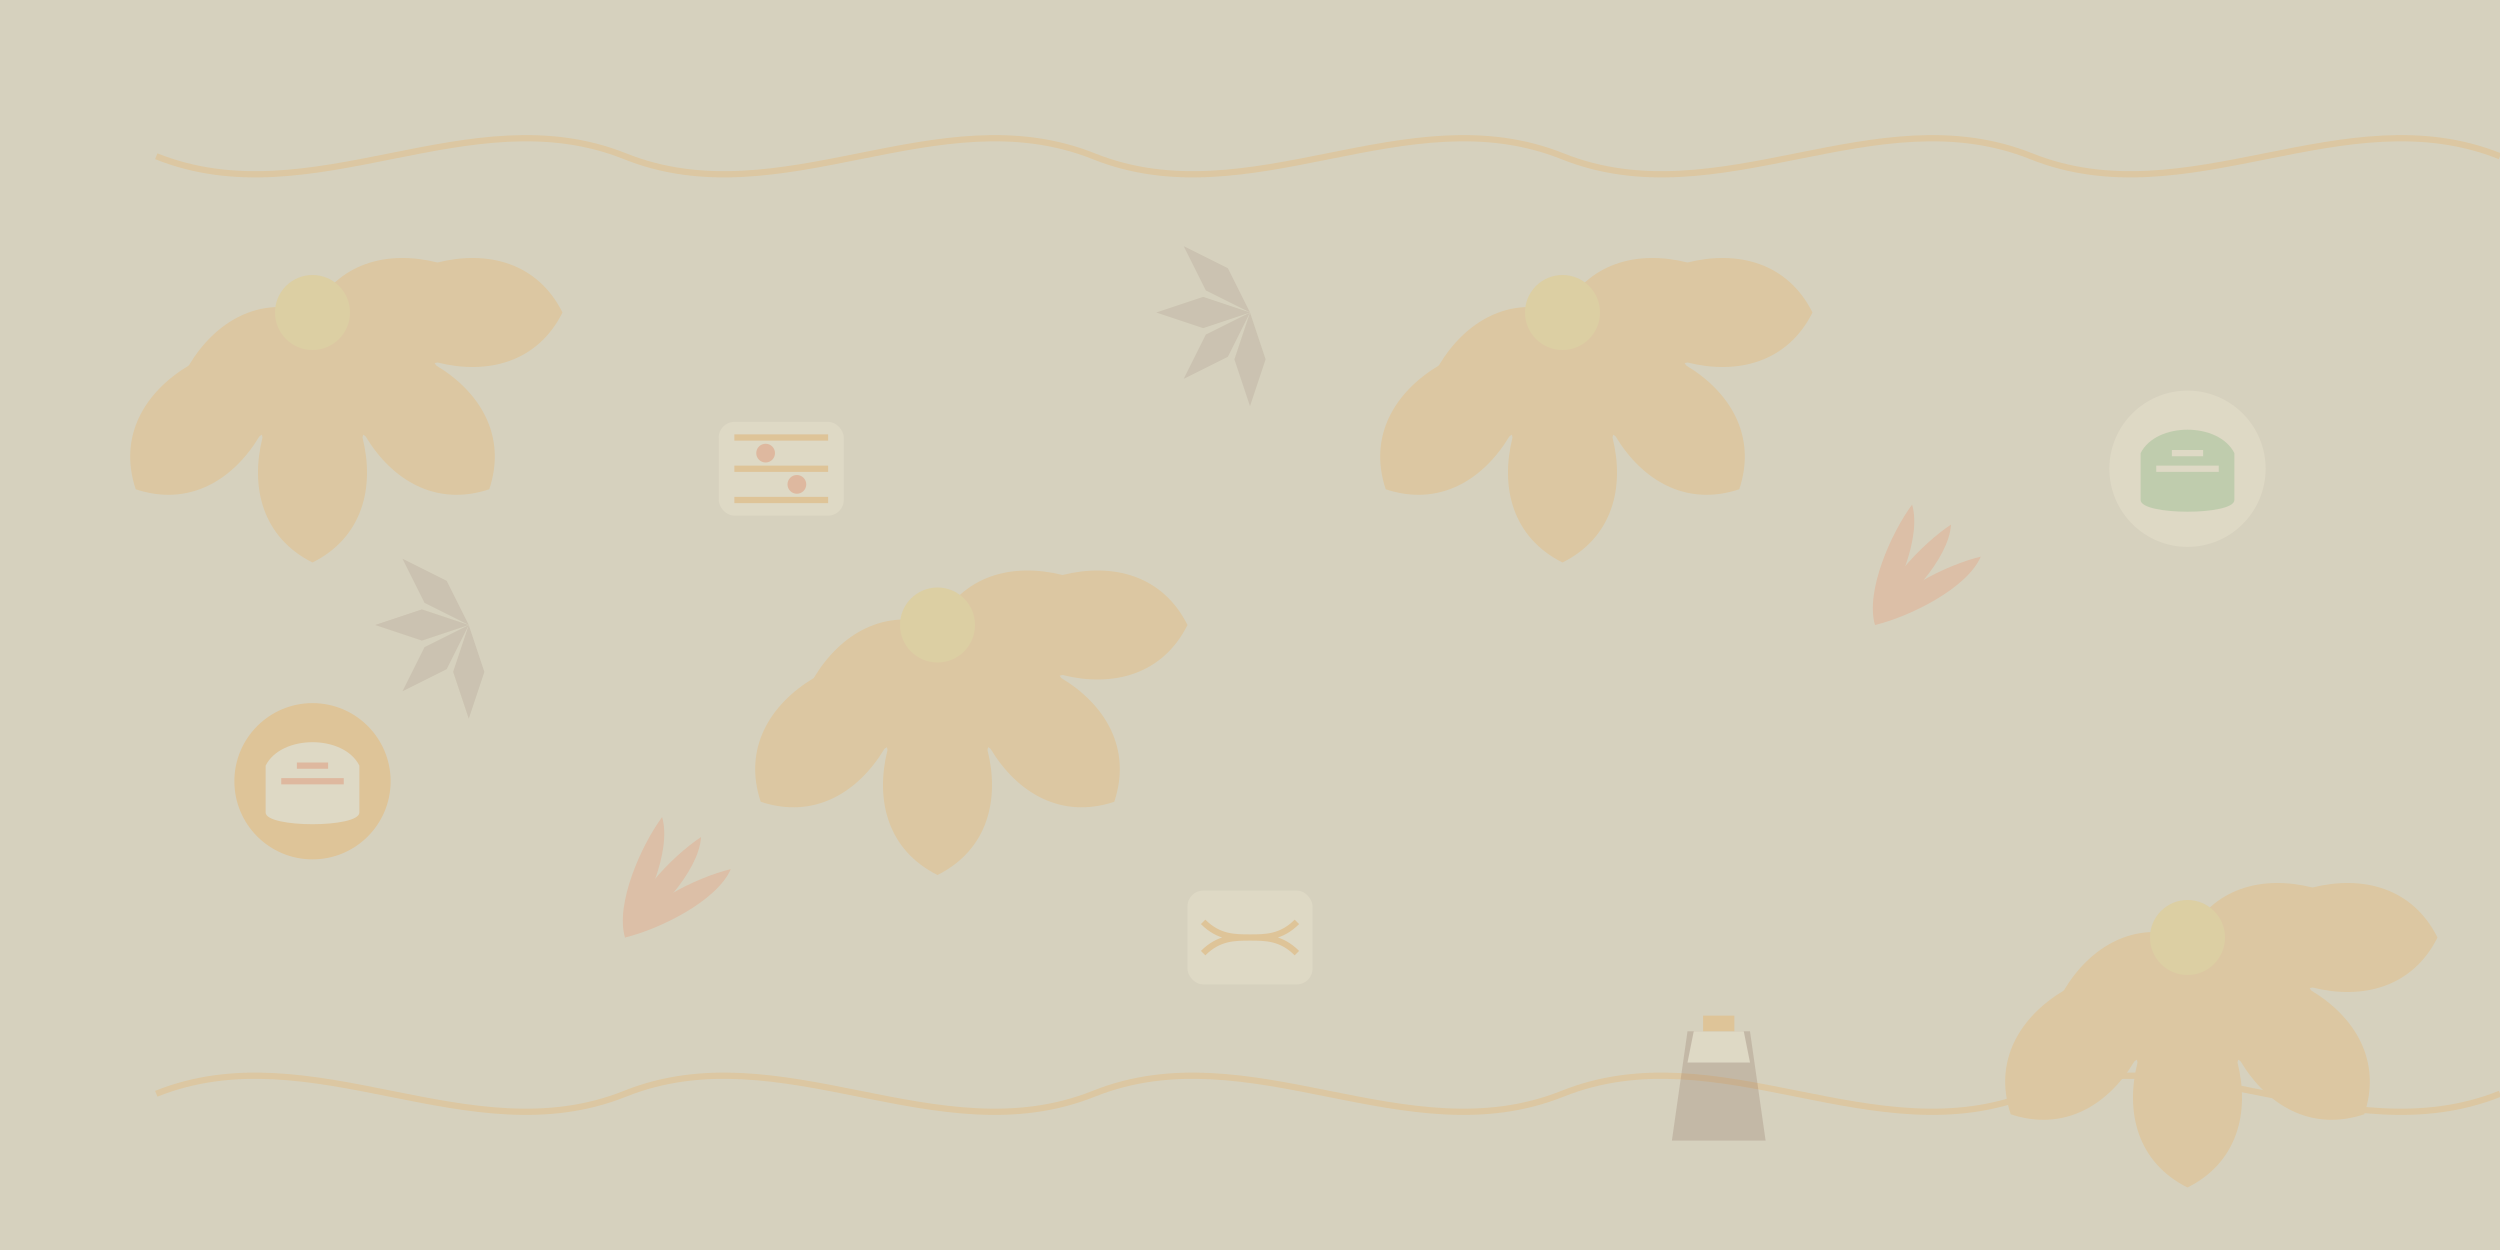 <svg width="800" height="400" viewBox="0 0 800 400" xmlns="http://www.w3.org/2000/svg">
  <rect x="0" y="0" width="800" height="400" fill="#333333" stroke="none"/>
  <!-- 背景 -->
  <rect width="800" height="400" fill="#FFF8E1" opacity="0.8"/>
  
  <!-- 泰式花紋圖案 -->
  <g opacity="0.15">
    <!-- 蓮花圖案 -->
    <g transform="translate(100, 100) scale(0.8)">
      <path d="M0,0 C10,-20 30,-25 50,-20 C70,-25 90,-20 100,0 C90,20 70,25 50,20 C30,25 10,20 0,0 Z" fill="#FF8F00" transform="rotate(0)"/>
      <path d="M0,0 C10,-20 30,-25 50,-20 C70,-25 90,-20 100,0 C90,20 70,25 50,20 C30,25 10,20 0,0 Z" fill="#FF8F00" transform="rotate(45)"/>
      <path d="M0,0 C10,-20 30,-25 50,-20 C70,-25 90,-20 100,0 C90,20 70,25 50,20 C30,25 10,20 0,0 Z" fill="#FF8F00" transform="rotate(90)"/>
      <path d="M0,0 C10,-20 30,-25 50,-20 C70,-25 90,-20 100,0 C90,20 70,25 50,20 C30,25 10,20 0,0 Z" fill="#FF8F00" transform="rotate(135)"/>
      <circle cx="0" cy="0" r="15" fill="#FFC107"/>
    </g>
    
    <!-- 重複蓮花圖案 -->
    <g transform="translate(300, 200) scale(0.8)">
      <path d="M0,0 C10,-20 30,-25 50,-20 C70,-25 90,-20 100,0 C90,20 70,25 50,20 C30,25 10,20 0,0 Z" fill="#FF8F00" transform="rotate(0)"/>
      <path d="M0,0 C10,-20 30,-25 50,-20 C70,-25 90,-20 100,0 C90,20 70,25 50,20 C30,25 10,20 0,0 Z" fill="#FF8F00" transform="rotate(45)"/>
      <path d="M0,0 C10,-20 30,-25 50,-20 C70,-25 90,-20 100,0 C90,20 70,25 50,20 C30,25 10,20 0,0 Z" fill="#FF8F00" transform="rotate(90)"/>
      <path d="M0,0 C10,-20 30,-25 50,-20 C70,-25 90,-20 100,0 C90,20 70,25 50,20 C30,25 10,20 0,0 Z" fill="#FF8F00" transform="rotate(135)"/>
      <circle cx="0" cy="0" r="15" fill="#FFC107"/>
    </g>
    
    <g transform="translate(500, 100) scale(0.8)">
      <path d="M0,0 C10,-20 30,-25 50,-20 C70,-25 90,-20 100,0 C90,20 70,25 50,20 C30,25 10,20 0,0 Z" fill="#FF8F00" transform="rotate(0)"/>
      <path d="M0,0 C10,-20 30,-25 50,-20 C70,-25 90,-20 100,0 C90,20 70,25 50,20 C30,25 10,20 0,0 Z" fill="#FF8F00" transform="rotate(45)"/>
      <path d="M0,0 C10,-20 30,-25 50,-20 C70,-25 90,-20 100,0 C90,20 70,25 50,20 C30,25 10,20 0,0 Z" fill="#FF8F00" transform="rotate(90)"/>
      <path d="M0,0 C10,-20 30,-25 50,-20 C70,-25 90,-20 100,0 C90,20 70,25 50,20 C30,25 10,20 0,0 Z" fill="#FF8F00" transform="rotate(135)"/>
      <circle cx="0" cy="0" r="15" fill="#FFC107"/>
    </g>
    
    <g transform="translate(700, 300) scale(0.8)">
      <path d="M0,0 C10,-20 30,-25 50,-20 C70,-25 90,-20 100,0 C90,20 70,25 50,20 C30,25 10,20 0,0 Z" fill="#FF8F00" transform="rotate(0)"/>
      <path d="M0,0 C10,-20 30,-25 50,-20 C70,-25 90,-20 100,0 C90,20 70,25 50,20 C30,25 10,20 0,0 Z" fill="#FF8F00" transform="rotate(45)"/>
      <path d="M0,0 C10,-20 30,-25 50,-20 C70,-25 90,-20 100,0 C90,20 70,25 50,20 C30,25 10,20 0,0 Z" fill="#FF8F00" transform="rotate(90)"/>
      <path d="M0,0 C10,-20 30,-25 50,-20 C70,-25 90,-20 100,0 C90,20 70,25 50,20 C30,25 10,20 0,0 Z" fill="#FF8F00" transform="rotate(135)"/>
      <circle cx="0" cy="0" r="15" fill="#FFC107"/>
    </g>
    
    <!-- 泰式辣椒圖案 -->
    <g transform="translate(200, 300)">
      <path d="M0,0 C5,-10 10,-30 5,-40 C0,-30 -5,-10 0,0 Z" fill="#FF5722" transform="rotate(10)"/>
      <path d="M0,0 C5,-10 10,-30 5,-40 C0,-30 -5,-10 0,0 Z" fill="#FF5722" transform="rotate(30)"/>
      <path d="M0,0 C5,-10 10,-30 5,-40 C0,-30 -5,-10 0,0 Z" fill="#FF5722" transform="rotate(50)"/>
    </g>
    
    <g transform="translate(600, 200)">
      <path d="M0,0 C5,-10 10,-30 5,-40 C0,-30 -5,-10 0,0 Z" fill="#FF5722" transform="rotate(10)"/>
      <path d="M0,0 C5,-10 10,-30 5,-40 C0,-30 -5,-10 0,0 Z" fill="#FF5722" transform="rotate(30)"/>
      <path d="M0,0 C5,-10 10,-30 5,-40 C0,-30 -5,-10 0,0 Z" fill="#FF5722" transform="rotate(50)"/>
    </g>
    
    <!-- 泰式香料圖案 -->
    <g transform="translate(400, 100)">
      <path d="M0,0 L5,15 L0,30 L-5,15 Z" fill="#8D6E63" transform="rotate(0)"/>
      <path d="M0,0 L5,15 L0,30 L-5,15 Z" fill="#8D6E63" transform="rotate(45)"/>
      <path d="M0,0 L5,15 L0,30 L-5,15 Z" fill="#8D6E63" transform="rotate(90)"/>
      <path d="M0,0 L5,15 L0,30 L-5,15 Z" fill="#8D6E63" transform="rotate(135)"/>
    </g>
    
    <g transform="translate(150, 200)">
      <path d="M0,0 L5,15 L0,30 L-5,15 Z" fill="#8D6E63" transform="rotate(0)"/>
      <path d="M0,0 L5,15 L0,30 L-5,15 Z" fill="#8D6E63" transform="rotate(45)"/>
      <path d="M0,0 L5,15 L0,30 L-5,15 Z" fill="#8D6E63" transform="rotate(90)"/>
      <path d="M0,0 L5,15 L0,30 L-5,15 Z" fill="#8D6E63" transform="rotate(135)"/>
    </g>
    
    <!-- 泰式裝飾線條 -->
    <path d="M50,50 C100,70 150,30 200,50 C250,70 300,30 350,50 C400,70 450,30 500,50 C550,70 600,30 650,50 C700,70 750,30 800,50" stroke="#FF8F00" stroke-width="2" fill="none"/>
    
    <path d="M50,350 C100,330 150,370 200,350 C250,330 300,370 350,350 C400,330 450,370 500,350 C550,330 600,370 650,350 C700,330 750,370 800,350" stroke="#FF8F00" stroke-width="2" fill="none"/>
  </g>
  
  <!-- 泰式食物圖標 -->
  <g opacity="0.2">
    <!-- 冬陰功湯 -->
    <g transform="translate(100, 250)">
      <circle cx="0" cy="0" r="25" fill="#FF8F00"/>
      <path d="M-15,-5 C-10,-15 10,-15 15,-5 L15,10 C15,15 -15,15 -15,10 Z" fill="#FFF8E1"/>
      <path d="M-10,0 L10,0 M-5,-5 L5,-5" stroke="#FF5722" stroke-width="2" fill="none"/>
    </g>
    
    <!-- 泰式炒河粉 -->
    <g transform="translate(400, 300)">
      <rect x="-20" y="-15" width="40" height="30" rx="5" fill="#FFF8E1"/>
      <path d="M-15,-5 C-5,5 5,-5 15,5 M-15,5 C-5,-5 5,5 15,-5" stroke="#FF8F00" stroke-width="2" fill="none"/>
    </g>
    
    <!-- 綠咖哩 -->
    <g transform="translate(700, 150)">
      <circle cx="0" cy="0" r="25" fill="#FFF8E1"/>
      <path d="M-15,-5 C-10,-15 10,-15 15,-5 L15,10 C15,15 -15,15 -15,10 Z" fill="#66BB6A"/>
      <path d="M-10,0 L10,0 M-5,-5 L5,-5" stroke="#FFF8E1" stroke-width="2" fill="none"/>
    </g>
    
    <!-- 青木瓜沙拉 -->
    <g transform="translate(250, 150)">
      <rect x="-20" y="-15" width="40" height="30" rx="5" fill="#FFF8E1"/>
      <path d="M-15,-10 L15,-10 M-15,0 L15,0 M-15,10 L15,10" stroke="#FF8F00" stroke-width="2" fill="none"/>
      <circle cx="-5" cy="-5" r="3" fill="#FF5722"/>
      <circle cx="5" cy="5" r="3" fill="#FF5722"/>
    </g>
    
    <!-- 泰式奶茶 -->
    <g transform="translate(550, 350)">
      <path d="M-10,-20 L10,-20 L15,15 L-15,15 Z" fill="#795548"/>
      <path d="M-8,-20 L8,-20 L10,-10 L-10,-10 Z" fill="#FFF8E1"/>
      <rect x="-5" y="-25" width="10" height="5" fill="#FF8F00"/>
    </g>
  </g>
</svg>